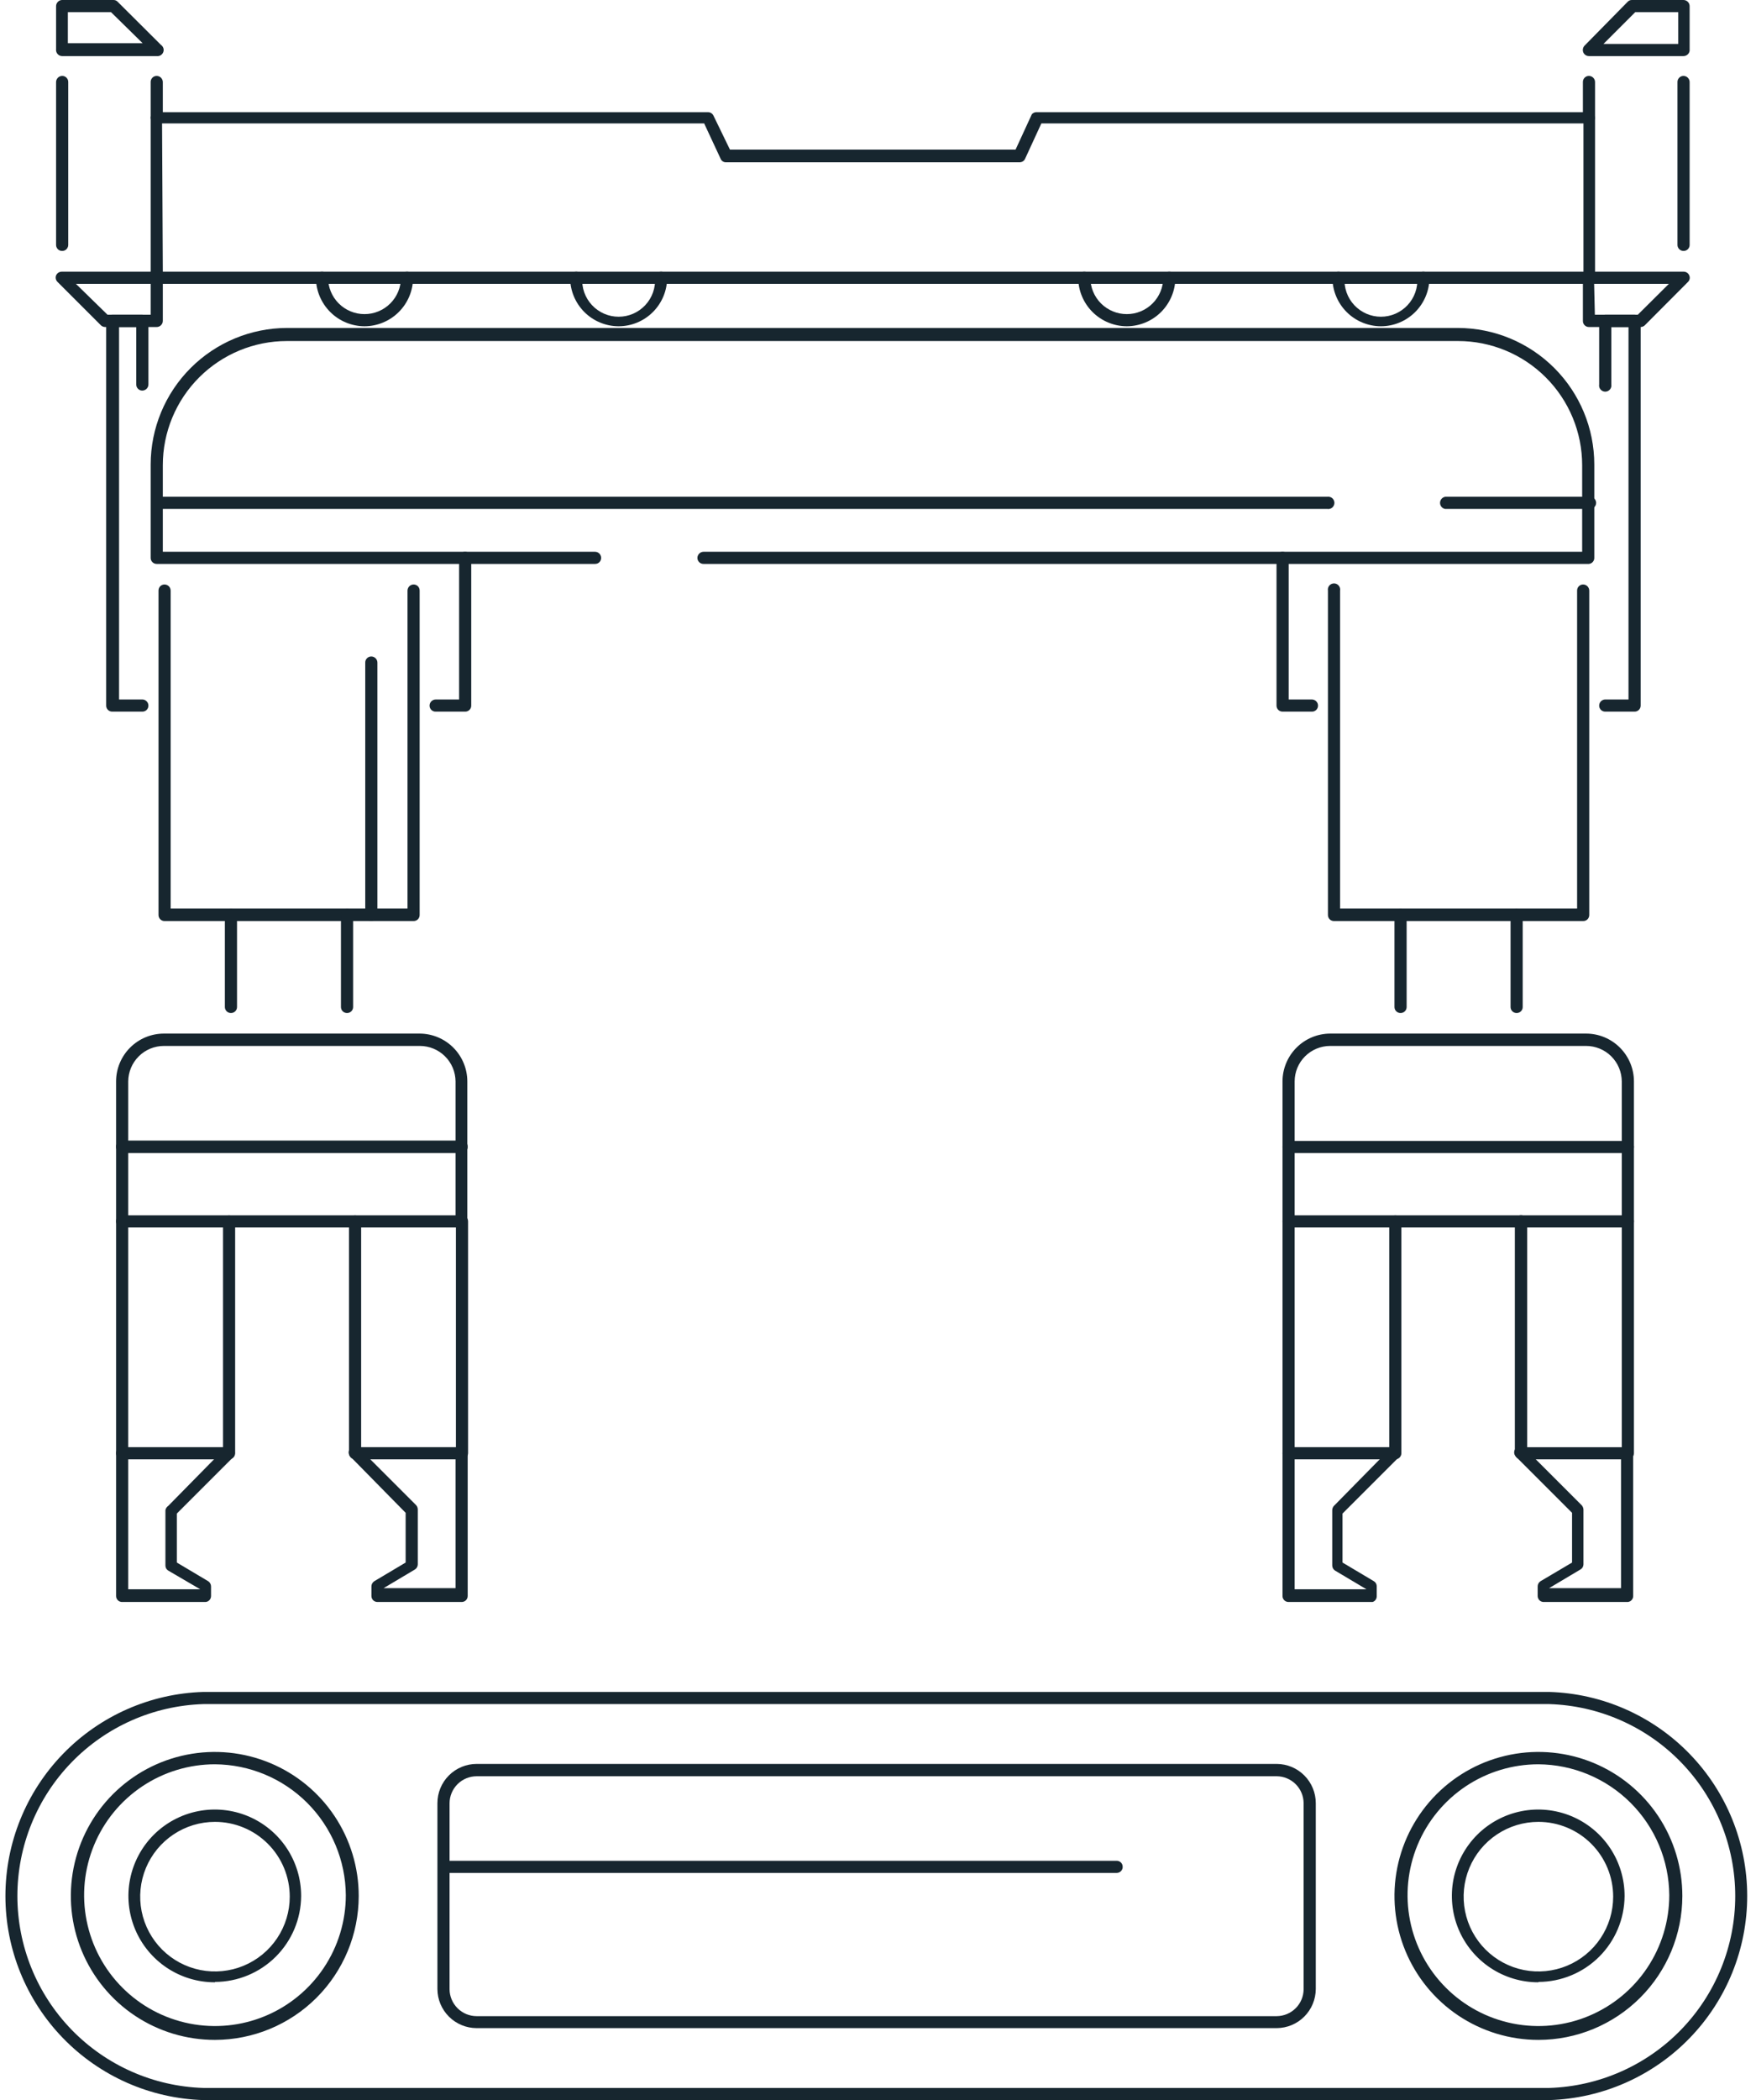 <svg xmlns="http://www.w3.org/2000/svg" width="92" height="110" viewBox="0 0 92 110" fill="none"><g clip-path="url(#clip0_5678_15856)"><path d="M73.098 76.438H67.506C67.464 76.438 67.423 76.429 67.384 76.413C67.345 76.397 67.31 76.373 67.281 76.343C67.252 76.312 67.229 76.277 67.214 76.238C67.199 76.198 67.192 76.157 67.193 76.115V63.971C67.193 63.888 67.226 63.808 67.285 63.749C67.343 63.69 67.423 63.657 67.506 63.657C67.548 63.656 67.59 63.663 67.629 63.678C67.668 63.694 67.704 63.716 67.734 63.746C67.764 63.775 67.788 63.81 67.805 63.849C67.821 63.887 67.829 63.929 67.829 63.971V75.801H72.785V63.971C72.785 63.888 72.818 63.808 72.877 63.749C72.936 63.69 73.015 63.657 73.098 63.657C73.14 63.656 73.182 63.663 73.221 63.678C73.26 63.694 73.296 63.716 73.326 63.746C73.356 63.775 73.38 63.81 73.397 63.849C73.413 63.887 73.421 63.929 73.421 63.971V76.115C73.421 76.2 73.387 76.283 73.327 76.343C73.266 76.404 73.184 76.438 73.098 76.438Z" fill="#17262F"></path><path d="M85.281 76.438H79.689C79.604 76.438 79.521 76.404 79.461 76.344C79.4 76.283 79.366 76.201 79.366 76.115V63.971C79.366 63.885 79.4 63.803 79.461 63.743C79.521 63.682 79.604 63.648 79.689 63.648C79.775 63.648 79.857 63.682 79.918 63.743C79.978 63.803 80.013 63.885 80.013 63.971V75.802H84.968V63.971C84.968 63.888 85.001 63.808 85.06 63.749C85.118 63.691 85.198 63.658 85.281 63.658C85.323 63.656 85.365 63.664 85.404 63.679C85.444 63.694 85.479 63.717 85.509 63.746C85.54 63.775 85.563 63.81 85.58 63.849C85.596 63.888 85.605 63.929 85.605 63.971V76.115C85.605 76.201 85.57 76.283 85.51 76.344C85.449 76.404 85.367 76.438 85.281 76.438Z" fill="#17262F"></path><path d="M85.281 64.294H67.506C67.464 64.294 67.423 64.286 67.384 64.269C67.345 64.253 67.31 64.229 67.281 64.199C67.252 64.169 67.229 64.133 67.214 64.094C67.199 64.055 67.192 64.013 67.193 63.971V56.645C67.193 55.982 67.456 55.346 67.924 54.876C68.392 54.406 69.027 54.141 69.69 54.138H83.097C83.762 54.138 84.4 54.402 84.87 54.873C85.34 55.343 85.605 55.98 85.605 56.645V63.971C85.605 64.056 85.57 64.139 85.51 64.199C85.449 64.26 85.367 64.294 85.281 64.294ZM67.829 63.657H84.968V56.645C84.965 56.151 84.767 55.678 84.417 55.329C84.066 54.98 83.592 54.785 83.097 54.785H69.69C69.197 54.785 68.723 54.981 68.374 55.33C68.025 55.678 67.829 56.152 67.829 56.645V63.657Z" fill="#17262F"></path><path d="M85.281 60.397H67.506C67.464 60.397 67.423 60.388 67.384 60.372C67.345 60.355 67.31 60.331 67.281 60.301C67.252 60.271 67.229 60.235 67.214 60.196C67.199 60.157 67.192 60.115 67.193 60.073C67.193 59.99 67.226 59.91 67.285 59.852C67.343 59.793 67.423 59.76 67.506 59.76H85.281C85.323 59.759 85.365 59.766 85.404 59.781C85.443 59.796 85.479 59.819 85.509 59.848C85.539 59.877 85.563 59.912 85.58 59.951C85.596 59.99 85.605 60.031 85.605 60.073C85.605 60.159 85.57 60.241 85.51 60.302C85.449 60.362 85.367 60.397 85.281 60.397Z" fill="#17262F"></path><path d="M85.281 83.91H80.884C80.842 83.912 80.8 83.905 80.761 83.889C80.722 83.874 80.686 83.851 80.656 83.822C80.626 83.793 80.602 83.758 80.586 83.719C80.569 83.681 80.561 83.639 80.561 83.597V83.098C80.56 83.043 80.573 82.99 80.599 82.942C80.625 82.894 80.662 82.853 80.708 82.823L82.363 81.844V79.239L79.425 76.301C79.395 76.272 79.371 76.237 79.354 76.198C79.338 76.159 79.329 76.118 79.329 76.076C79.329 76.034 79.338 75.992 79.354 75.953C79.371 75.915 79.395 75.88 79.425 75.85C79.486 75.794 79.567 75.763 79.65 75.763C79.734 75.763 79.814 75.794 79.875 75.85L82.862 78.837C82.92 78.899 82.955 78.978 82.96 79.063V81.942C82.959 81.996 82.944 82.048 82.917 82.095C82.889 82.141 82.85 82.18 82.804 82.206L81.158 83.186H84.929V76.115C84.929 76.032 84.962 75.952 85.021 75.893C85.079 75.835 85.159 75.802 85.242 75.802C85.284 75.8 85.326 75.807 85.365 75.823C85.404 75.838 85.44 75.861 85.47 75.89C85.5 75.919 85.524 75.954 85.541 75.993C85.557 76.031 85.565 76.073 85.565 76.115V83.597C85.566 83.675 85.537 83.751 85.484 83.809C85.432 83.867 85.359 83.903 85.281 83.91Z" fill="#17262F"></path><path d="M71.913 83.91H67.506C67.423 83.91 67.343 83.877 67.285 83.819C67.226 83.76 67.193 83.68 67.193 83.597V76.115C67.193 76.032 67.226 75.952 67.285 75.893C67.343 75.834 67.423 75.801 67.506 75.801C67.548 75.8 67.59 75.807 67.629 75.822C67.668 75.838 67.704 75.86 67.734 75.89C67.764 75.919 67.788 75.954 67.805 75.993C67.821 76.031 67.829 76.073 67.829 76.115V83.244H71.59L69.945 82.265C69.901 82.236 69.864 82.197 69.838 82.151C69.813 82.105 69.799 82.053 69.798 82.001V79.102C69.799 79.019 69.83 78.938 69.886 78.877L72.824 75.89C72.885 75.833 72.966 75.802 73.049 75.802C73.133 75.802 73.213 75.833 73.275 75.89C73.305 75.919 73.329 75.954 73.345 75.993C73.362 76.031 73.37 76.073 73.37 76.115C73.37 76.157 73.362 76.198 73.345 76.237C73.329 76.276 73.305 76.311 73.275 76.34L70.337 79.278V81.844L71.982 82.823C72.029 82.852 72.067 82.892 72.093 82.94C72.119 82.989 72.131 83.043 72.129 83.097V83.597C72.132 83.666 72.113 83.734 72.074 83.79C72.035 83.847 71.979 83.889 71.913 83.91Z" fill="#17262F"></path><path d="M32.407 17.09C31.733 17.087 31.088 16.818 30.612 16.341C30.137 15.863 29.87 15.217 29.87 14.543C29.87 14.46 29.903 14.381 29.962 14.322C30.021 14.263 30.1 14.23 30.183 14.23C30.225 14.229 30.267 14.236 30.306 14.251C30.346 14.266 30.381 14.289 30.411 14.318C30.442 14.348 30.465 14.383 30.482 14.421C30.498 14.46 30.507 14.502 30.507 14.543C30.488 14.805 30.523 15.068 30.61 15.315C30.698 15.563 30.835 15.789 31.014 15.981C31.192 16.173 31.409 16.326 31.649 16.431C31.89 16.536 32.149 16.59 32.411 16.59C32.674 16.59 32.933 16.536 33.174 16.431C33.414 16.326 33.631 16.173 33.809 15.981C33.988 15.789 34.125 15.563 34.212 15.315C34.3 15.068 34.335 14.805 34.316 14.543C34.316 14.502 34.325 14.46 34.341 14.421C34.357 14.383 34.381 14.348 34.411 14.318C34.442 14.289 34.477 14.266 34.517 14.251C34.556 14.236 34.597 14.229 34.639 14.23C34.681 14.23 34.721 14.238 34.759 14.254C34.797 14.27 34.832 14.293 34.861 14.322C34.89 14.351 34.913 14.386 34.929 14.424C34.945 14.462 34.953 14.502 34.953 14.543C34.953 15.219 34.685 15.867 34.207 16.344C33.73 16.822 33.082 17.09 32.407 17.09Z" fill="#17262F"></path><path d="M19.097 17.09C18.423 17.087 17.776 16.818 17.3 16.341C16.823 15.864 16.553 15.218 16.551 14.543C16.551 14.502 16.559 14.46 16.576 14.421C16.592 14.383 16.616 14.348 16.646 14.318C16.676 14.289 16.712 14.266 16.751 14.251C16.79 14.236 16.832 14.229 16.874 14.23C16.957 14.23 17.037 14.263 17.096 14.322C17.154 14.381 17.188 14.46 17.188 14.543C17.188 15.05 17.389 15.536 17.747 15.894C18.105 16.252 18.591 16.453 19.097 16.453C19.604 16.453 20.09 16.252 20.448 15.894C20.806 15.536 21.007 15.05 21.007 14.543C21.007 14.46 21.04 14.381 21.099 14.322C21.157 14.263 21.237 14.23 21.32 14.23C21.362 14.229 21.404 14.236 21.443 14.251C21.482 14.266 21.518 14.289 21.548 14.318C21.578 14.348 21.602 14.383 21.619 14.421C21.635 14.46 21.643 14.502 21.643 14.543C21.641 15.218 21.372 15.864 20.895 16.341C20.418 16.818 19.772 17.087 19.097 17.09Z" fill="#17262F"></path><path d="M72.344 17.09C71.671 17.087 71.025 16.818 70.55 16.341C70.075 15.863 69.808 15.217 69.808 14.543C69.808 14.46 69.841 14.381 69.9 14.322C69.958 14.263 70.038 14.23 70.121 14.23C70.163 14.229 70.205 14.236 70.244 14.251C70.283 14.266 70.319 14.289 70.349 14.318C70.379 14.348 70.403 14.383 70.419 14.421C70.436 14.46 70.444 14.502 70.444 14.543C70.425 14.805 70.461 15.068 70.548 15.315C70.635 15.563 70.772 15.789 70.951 15.981C71.13 16.173 71.346 16.326 71.587 16.431C71.827 16.536 72.087 16.59 72.349 16.59C72.611 16.59 72.871 16.536 73.111 16.431C73.352 16.326 73.568 16.173 73.747 15.981C73.926 15.789 74.063 15.563 74.15 15.315C74.237 15.068 74.273 14.805 74.254 14.543C74.254 14.502 74.262 14.46 74.279 14.421C74.295 14.383 74.319 14.348 74.349 14.318C74.379 14.289 74.415 14.266 74.454 14.251C74.493 14.236 74.535 14.229 74.577 14.23C74.66 14.23 74.74 14.263 74.799 14.322C74.858 14.381 74.891 14.46 74.891 14.543C74.891 15.219 74.622 15.867 74.145 16.344C73.667 16.822 73.019 17.09 72.344 17.09Z" fill="#17262F"></path><path d="M59.035 17.09C58.36 17.087 57.714 16.818 57.237 16.341C56.76 15.864 56.491 15.218 56.489 14.543C56.489 14.502 56.497 14.46 56.513 14.421C56.53 14.383 56.554 14.348 56.584 14.318C56.614 14.289 56.65 14.266 56.689 14.251C56.728 14.236 56.77 14.229 56.812 14.23C56.895 14.23 56.975 14.263 57.033 14.322C57.092 14.381 57.125 14.46 57.125 14.543C57.125 15.05 57.326 15.536 57.684 15.894C58.043 16.252 58.528 16.453 59.035 16.453C59.541 16.453 60.027 16.252 60.385 15.894C60.743 15.536 60.945 15.05 60.945 14.543C60.945 14.46 60.978 14.381 61.036 14.322C61.095 14.263 61.175 14.23 61.258 14.23C61.3 14.229 61.342 14.236 61.381 14.251C61.42 14.266 61.456 14.289 61.486 14.318C61.516 14.348 61.54 14.383 61.556 14.421C61.573 14.46 61.581 14.502 61.581 14.543C61.579 15.218 61.309 15.864 60.833 16.341C60.356 16.818 59.709 17.087 59.035 17.09Z" fill="#17262F"></path><path d="M83.244 14.867H8.207C8.165 14.867 8.123 14.858 8.085 14.842C8.046 14.825 8.011 14.802 7.982 14.771C7.953 14.741 7.93 14.706 7.915 14.666C7.899 14.627 7.892 14.585 7.894 14.543V6.15C7.903 6.074 7.94 6.004 7.998 5.954C8.056 5.903 8.13 5.876 8.207 5.876H37.098C37.158 5.877 37.217 5.894 37.267 5.927C37.317 5.96 37.357 6.007 37.382 6.062L38.243 7.835H53.208L54.06 5.984C54.096 5.943 54.142 5.912 54.193 5.893C54.245 5.875 54.3 5.869 54.354 5.876H83.244C83.287 5.876 83.329 5.885 83.368 5.901C83.407 5.917 83.443 5.941 83.473 5.971C83.503 6.001 83.527 6.037 83.543 6.076C83.559 6.115 83.567 6.157 83.567 6.199V14.592C83.556 14.669 83.516 14.739 83.457 14.79C83.398 14.84 83.322 14.867 83.244 14.867ZM8.53 14.23H82.96V6.464H54.559L53.707 8.315C53.682 8.371 53.641 8.419 53.589 8.452C53.536 8.485 53.475 8.502 53.413 8.501H38.038C37.977 8.503 37.917 8.486 37.866 8.453C37.815 8.42 37.776 8.371 37.754 8.315L36.892 6.464H8.491L8.53 14.23Z" fill="#17262F"></path><path d="M82.941 48.243H69.896C69.854 48.244 69.812 48.237 69.773 48.222C69.734 48.207 69.698 48.184 69.668 48.155C69.638 48.125 69.614 48.09 69.597 48.052C69.581 48.013 69.573 47.971 69.573 47.929V30.938C69.564 30.891 69.567 30.844 69.579 30.798C69.591 30.753 69.613 30.71 69.643 30.674C69.674 30.638 69.712 30.609 69.754 30.589C69.797 30.569 69.844 30.559 69.891 30.559C69.938 30.559 69.985 30.569 70.028 30.589C70.07 30.609 70.108 30.638 70.138 30.674C70.169 30.71 70.191 30.753 70.203 30.798C70.215 30.844 70.217 30.891 70.209 30.938V47.587H82.627V30.938C82.626 30.896 82.633 30.854 82.648 30.815C82.663 30.776 82.686 30.74 82.716 30.71C82.745 30.68 82.78 30.656 82.819 30.639C82.857 30.623 82.899 30.615 82.941 30.615C83.026 30.615 83.109 30.649 83.169 30.709C83.23 30.77 83.264 30.852 83.264 30.938V47.929C83.264 47.971 83.255 48.013 83.239 48.052C83.223 48.09 83.199 48.125 83.169 48.155C83.138 48.184 83.103 48.207 83.064 48.222C83.025 48.237 82.983 48.244 82.941 48.243Z" fill="#17262F"></path><path d="M73.373 53.061C73.289 53.061 73.21 53.028 73.151 52.969C73.092 52.91 73.059 52.831 73.059 52.748V47.929C73.058 47.887 73.065 47.845 73.08 47.806C73.095 47.767 73.118 47.731 73.147 47.701C73.177 47.671 73.212 47.647 73.25 47.631C73.289 47.614 73.331 47.606 73.373 47.606C73.458 47.606 73.54 47.64 73.601 47.701C73.662 47.761 73.696 47.843 73.696 47.929V52.748C73.696 52.789 73.687 52.831 73.671 52.87C73.655 52.908 73.631 52.943 73.6 52.973C73.57 53.002 73.535 53.025 73.495 53.04C73.456 53.055 73.415 53.062 73.373 53.061Z" fill="#17262F"></path><path d="M79.454 53.061C79.371 53.061 79.291 53.028 79.233 52.969C79.174 52.91 79.141 52.831 79.141 52.748V47.929C79.14 47.887 79.147 47.845 79.162 47.806C79.177 47.767 79.2 47.731 79.229 47.701C79.258 47.671 79.293 47.647 79.332 47.631C79.371 47.614 79.412 47.606 79.454 47.606C79.54 47.606 79.622 47.64 79.683 47.701C79.743 47.761 79.777 47.843 79.777 47.929V52.748C79.778 52.789 79.769 52.831 79.753 52.87C79.736 52.908 79.712 52.943 79.682 52.973C79.652 53.002 79.616 53.025 79.577 53.04C79.538 53.055 79.496 53.062 79.454 53.061Z" fill="#17262F"></path><path d="M21.673 48.243H8.618C8.577 48.243 8.536 48.235 8.498 48.219C8.46 48.203 8.426 48.18 8.397 48.151C8.368 48.122 8.344 48.087 8.329 48.05C8.313 48.011 8.305 47.971 8.305 47.93V30.938C8.304 30.896 8.311 30.854 8.326 30.815C8.341 30.776 8.364 30.74 8.393 30.71C8.422 30.68 8.457 30.656 8.496 30.64C8.535 30.623 8.576 30.615 8.618 30.615C8.704 30.615 8.786 30.649 8.847 30.709C8.907 30.77 8.941 30.852 8.941 30.938V47.587H21.35V30.938C21.35 30.852 21.384 30.77 21.444 30.709C21.505 30.649 21.587 30.615 21.673 30.615C21.715 30.615 21.756 30.623 21.795 30.64C21.834 30.656 21.869 30.68 21.898 30.71C21.927 30.74 21.95 30.776 21.965 30.815C21.98 30.854 21.988 30.896 21.986 30.938V47.93C21.986 48.013 21.953 48.092 21.895 48.151C21.836 48.21 21.756 48.243 21.673 48.243Z" fill="#17262F"></path><path d="M12.105 53.061C12.063 53.062 12.021 53.055 11.982 53.04C11.943 53.025 11.907 53.002 11.877 52.973C11.847 52.943 11.823 52.908 11.806 52.87C11.79 52.831 11.781 52.789 11.781 52.748V47.929C11.781 47.843 11.816 47.761 11.876 47.701C11.937 47.64 12.019 47.606 12.105 47.606C12.147 47.606 12.188 47.614 12.227 47.631C12.266 47.647 12.301 47.671 12.33 47.701C12.359 47.731 12.382 47.767 12.397 47.806C12.412 47.845 12.419 47.887 12.418 47.929V52.748C12.418 52.831 12.385 52.91 12.326 52.969C12.268 53.028 12.188 53.061 12.105 53.061Z" fill="#17262F"></path><path d="M18.186 53.061C18.145 53.062 18.103 53.055 18.064 53.04C18.024 53.025 17.989 53.002 17.959 52.973C17.928 52.943 17.904 52.908 17.888 52.87C17.872 52.831 17.863 52.789 17.863 52.748V47.929C17.863 47.843 17.897 47.761 17.958 47.701C18.018 47.64 18.101 47.606 18.186 47.606C18.228 47.606 18.27 47.614 18.309 47.631C18.347 47.647 18.382 47.671 18.412 47.701C18.441 47.731 18.464 47.767 18.479 47.806C18.494 47.845 18.501 47.887 18.5 47.929V52.748C18.5 52.831 18.467 52.91 18.408 52.969C18.349 53.028 18.27 53.061 18.186 53.061Z" fill="#17262F"></path><path d="M11.997 76.438H6.405C6.319 76.438 6.237 76.404 6.176 76.343C6.116 76.283 6.082 76.2 6.082 76.115V63.971C6.082 63.929 6.09 63.887 6.106 63.849C6.123 63.81 6.147 63.775 6.177 63.746C6.207 63.716 6.243 63.694 6.282 63.678C6.321 63.663 6.363 63.656 6.405 63.657C6.488 63.657 6.568 63.69 6.627 63.749C6.685 63.808 6.718 63.888 6.718 63.971V75.801H11.684V63.971C11.684 63.888 11.717 63.808 11.775 63.749C11.834 63.69 11.914 63.657 11.997 63.657C12.039 63.656 12.081 63.663 12.12 63.678C12.159 63.694 12.195 63.716 12.225 63.746C12.255 63.775 12.279 63.81 12.295 63.849C12.312 63.887 12.32 63.929 12.32 63.971V76.115C12.32 76.2 12.286 76.283 12.226 76.343C12.165 76.404 12.083 76.438 11.997 76.438Z" fill="#17262F"></path><path d="M24.18 76.438H18.608C18.522 76.438 18.44 76.404 18.379 76.343C18.318 76.283 18.284 76.2 18.284 76.115V63.971C18.284 63.929 18.293 63.887 18.309 63.849C18.326 63.81 18.349 63.775 18.38 63.746C18.41 63.716 18.445 63.694 18.485 63.678C18.524 63.663 18.566 63.656 18.608 63.657C18.691 63.657 18.77 63.69 18.829 63.749C18.888 63.808 18.921 63.888 18.921 63.971V75.801H23.886V63.971C23.886 63.888 23.919 63.808 23.978 63.749C24.037 63.69 24.116 63.657 24.2 63.657C24.242 63.656 24.283 63.663 24.323 63.678C24.362 63.694 24.397 63.716 24.428 63.746C24.458 63.775 24.482 63.81 24.498 63.849C24.514 63.887 24.523 63.929 24.523 63.971V76.115C24.523 76.159 24.514 76.203 24.497 76.243C24.479 76.284 24.453 76.32 24.421 76.35C24.389 76.381 24.351 76.404 24.31 76.419C24.268 76.434 24.224 76.441 24.18 76.438Z" fill="#17262F"></path><path d="M24.18 64.294H6.405C6.319 64.294 6.237 64.26 6.176 64.199C6.116 64.139 6.082 64.056 6.082 63.971V56.645C6.082 55.98 6.346 55.343 6.816 54.873C7.286 54.402 7.924 54.138 8.589 54.138H21.996C22.658 54.143 23.29 54.41 23.756 54.879C24.222 55.349 24.484 55.984 24.484 56.645V63.971C24.484 64.053 24.452 64.133 24.396 64.193C24.34 64.253 24.262 64.289 24.18 64.294ZM6.718 63.657H23.867V56.645C23.864 56.151 23.666 55.678 23.315 55.329C22.965 54.98 22.491 54.785 21.996 54.785H8.589C8.094 54.785 7.62 54.98 7.27 55.329C6.919 55.678 6.721 56.151 6.718 56.645V63.657Z" fill="#17262F"></path><path d="M24.18 60.397H6.405C6.319 60.397 6.237 60.362 6.176 60.302C6.116 60.241 6.082 60.159 6.082 60.073C6.079 60.03 6.085 59.986 6.101 59.945C6.116 59.904 6.139 59.867 6.17 59.835C6.2 59.804 6.237 59.779 6.277 59.763C6.318 59.747 6.361 59.739 6.405 59.74H24.18C24.222 59.739 24.264 59.746 24.303 59.761C24.342 59.777 24.378 59.799 24.408 59.829C24.438 59.858 24.462 59.893 24.479 59.932C24.495 59.97 24.503 60.012 24.503 60.054C24.506 60.098 24.5 60.142 24.485 60.184C24.469 60.225 24.446 60.263 24.416 60.295C24.386 60.327 24.349 60.353 24.308 60.37C24.268 60.388 24.224 60.397 24.18 60.397Z" fill="#17262F"></path><path d="M24.18 83.91H19.773C19.69 83.91 19.61 83.877 19.551 83.819C19.493 83.76 19.46 83.68 19.46 83.597V83.098C19.459 83.043 19.472 82.99 19.498 82.942C19.523 82.894 19.561 82.853 19.607 82.823L21.252 81.844V79.239L18.363 76.301C18.332 76.272 18.308 76.237 18.292 76.198C18.276 76.159 18.267 76.118 18.267 76.076C18.267 76.034 18.276 75.992 18.292 75.953C18.308 75.915 18.332 75.88 18.363 75.85C18.424 75.794 18.505 75.763 18.588 75.763C18.671 75.763 18.752 75.794 18.813 75.85L21.8 78.837C21.856 78.899 21.887 78.979 21.888 79.063V81.942C21.887 81.995 21.873 82.046 21.848 82.092C21.822 82.138 21.786 82.178 21.741 82.206L20.096 83.186H23.867V76.115C23.867 76.032 23.9 75.952 23.958 75.893C24.017 75.835 24.097 75.802 24.18 75.802C24.222 75.8 24.264 75.807 24.303 75.823C24.342 75.838 24.378 75.861 24.408 75.89C24.438 75.919 24.462 75.954 24.478 75.993C24.495 76.031 24.503 76.073 24.503 76.115V83.597C24.503 83.639 24.495 83.681 24.478 83.719C24.462 83.758 24.438 83.793 24.408 83.822C24.378 83.851 24.342 83.874 24.303 83.889C24.264 83.905 24.222 83.912 24.18 83.91Z" fill="#17262F"></path><path d="M10.773 83.91H6.405C6.363 83.912 6.321 83.905 6.282 83.889C6.243 83.874 6.207 83.851 6.177 83.822C6.147 83.793 6.123 83.758 6.106 83.719C6.09 83.681 6.082 83.639 6.082 83.597V76.115C6.082 76.073 6.09 76.031 6.106 75.993C6.123 75.954 6.147 75.919 6.177 75.89C6.207 75.86 6.243 75.838 6.282 75.822C6.321 75.807 6.363 75.8 6.405 75.801C6.488 75.801 6.568 75.834 6.627 75.893C6.685 75.952 6.718 76.032 6.718 76.115V83.244H10.489L8.814 82.265C8.769 82.238 8.731 82.199 8.705 82.153C8.68 82.106 8.666 82.054 8.667 82.001V79.102C8.675 79.056 8.692 79.013 8.718 78.974C8.743 78.936 8.776 78.902 8.814 78.877L11.752 75.89C11.814 75.833 11.894 75.802 11.977 75.802C12.061 75.802 12.141 75.833 12.203 75.89C12.233 75.919 12.257 75.954 12.273 75.993C12.29 76.031 12.298 76.073 12.298 76.115C12.298 76.157 12.29 76.198 12.273 76.237C12.257 76.276 12.233 76.311 12.203 76.34L9.265 79.278V81.844L10.91 82.823C10.956 82.853 10.993 82.894 11.018 82.942C11.044 82.99 11.057 83.043 11.057 83.097V83.597C11.057 83.675 11.028 83.751 10.976 83.809C10.923 83.867 10.851 83.903 10.773 83.91Z" fill="#17262F"></path><path d="M83.244 29.537H36.862C36.821 29.538 36.779 29.531 36.74 29.516C36.7 29.501 36.665 29.478 36.635 29.449C36.604 29.42 36.581 29.385 36.564 29.346C36.548 29.307 36.539 29.266 36.539 29.224C36.539 29.138 36.573 29.056 36.634 28.995C36.695 28.934 36.777 28.901 36.862 28.901H82.892V24.366C82.892 22.642 82.207 20.987 80.987 19.768C79.768 18.548 78.114 17.863 76.389 17.863H15.033C13.308 17.863 11.654 18.548 10.435 19.768C9.215 20.987 8.53 22.642 8.53 24.366V28.901H31.172C31.258 28.901 31.34 28.934 31.401 28.995C31.462 29.056 31.496 29.138 31.496 29.224C31.496 29.266 31.487 29.307 31.471 29.346C31.455 29.385 31.431 29.42 31.401 29.449C31.37 29.478 31.335 29.501 31.296 29.516C31.256 29.531 31.215 29.538 31.172 29.537H8.207C8.166 29.537 8.125 29.529 8.087 29.513C8.049 29.497 8.014 29.474 7.985 29.445C7.956 29.416 7.933 29.382 7.917 29.344C7.902 29.306 7.894 29.265 7.894 29.224V24.327C7.896 22.433 8.649 20.618 9.987 19.278C11.325 17.938 13.139 17.183 15.033 17.178H76.389C78.282 17.183 80.097 17.938 81.435 19.278C82.773 20.618 83.526 22.433 83.528 24.327V29.224C83.529 29.302 83.5 29.378 83.447 29.436C83.395 29.494 83.322 29.53 83.244 29.537Z" fill="#17262F"></path><path d="M8.207 6.464C8.166 6.464 8.125 6.456 8.087 6.44C8.049 6.424 8.014 6.401 7.985 6.372C7.956 6.343 7.933 6.309 7.917 6.271C7.902 6.233 7.894 6.192 7.894 6.151V4.3C7.892 4.258 7.899 4.216 7.915 4.177C7.93 4.138 7.953 4.102 7.982 4.072C8.011 4.042 8.046 4.018 8.085 4.001C8.123 3.985 8.165 3.977 8.207 3.977C8.249 3.977 8.291 3.985 8.331 4.001C8.37 4.017 8.405 4.041 8.435 4.071C8.465 4.101 8.489 4.137 8.505 4.176C8.522 4.215 8.53 4.257 8.53 4.3V6.151C8.53 6.193 8.522 6.234 8.505 6.273C8.489 6.312 8.465 6.347 8.435 6.376C8.405 6.405 8.369 6.428 8.33 6.443C8.291 6.458 8.249 6.465 8.207 6.464Z" fill="#17262F"></path><path d="M3.242 13.143C3.16 13.141 3.083 13.107 3.026 13.048C2.97 12.99 2.938 12.911 2.938 12.83V4.3C2.938 4.257 2.946 4.215 2.963 4.176C2.979 4.137 3.003 4.101 3.033 4.071C3.063 4.041 3.098 4.017 3.138 4.001C3.177 3.985 3.219 3.977 3.261 3.977C3.303 3.977 3.345 3.985 3.383 4.001C3.422 4.018 3.457 4.042 3.486 4.072C3.516 4.102 3.538 4.138 3.554 4.177C3.569 4.216 3.576 4.258 3.575 4.3V12.83C3.575 12.873 3.566 12.915 3.549 12.954C3.532 12.994 3.507 13.029 3.476 13.059C3.445 13.088 3.408 13.111 3.368 13.125C3.327 13.14 3.284 13.146 3.242 13.143Z" fill="#17262F"></path><path d="M8.207 2.938H3.242C3.197 2.936 3.154 2.924 3.114 2.905C3.075 2.885 3.04 2.857 3.011 2.823C2.983 2.789 2.961 2.75 2.949 2.707C2.936 2.665 2.933 2.62 2.938 2.576V0.323C2.938 0.241 2.969 0.162 3.026 0.102C3.082 0.041 3.159 0.005 3.242 0H5.945C5.987 -0.001 6.029 0.007 6.068 0.024C6.107 0.041 6.142 0.066 6.17 0.098L8.432 2.351C8.492 2.392 8.537 2.452 8.559 2.521C8.581 2.591 8.579 2.666 8.552 2.734C8.526 2.802 8.478 2.859 8.415 2.896C8.353 2.933 8.279 2.948 8.207 2.938ZM3.555 2.262H7.472L5.817 0.637H3.555V2.262Z" fill="#17262F"></path><path d="M8.207 17.129H5.504C5.419 17.127 5.338 17.092 5.279 17.031L3.016 14.769C2.971 14.726 2.939 14.671 2.925 14.609C2.911 14.548 2.915 14.484 2.938 14.426C2.963 14.368 3.004 14.319 3.056 14.284C3.108 14.25 3.169 14.231 3.232 14.23H8.207C8.249 14.229 8.291 14.236 8.33 14.251C8.369 14.266 8.405 14.289 8.435 14.318C8.465 14.348 8.489 14.383 8.505 14.421C8.522 14.46 8.53 14.502 8.53 14.543V16.806C8.53 16.848 8.522 16.89 8.506 16.93C8.489 16.969 8.465 17.004 8.435 17.034C8.405 17.064 8.37 17.088 8.331 17.104C8.291 17.121 8.249 17.129 8.207 17.129ZM5.631 16.483H7.894V14.867H3.976L5.631 16.483Z" fill="#17262F"></path><path d="M88.2 13.143C88.117 13.143 88.037 13.11 87.978 13.051C87.919 12.993 87.886 12.913 87.886 12.83V4.3C87.885 4.258 87.892 4.216 87.907 4.177C87.923 4.138 87.945 4.102 87.975 4.072C88.004 4.042 88.039 4.018 88.078 4.001C88.116 3.985 88.158 3.977 88.2 3.977C88.242 3.977 88.284 3.985 88.323 4.001C88.363 4.017 88.398 4.041 88.428 4.071C88.458 4.101 88.482 4.137 88.498 4.176C88.515 4.215 88.523 4.257 88.523 4.3V12.83C88.523 12.872 88.515 12.913 88.498 12.952C88.482 12.991 88.458 13.026 88.428 13.055C88.398 13.084 88.362 13.107 88.323 13.122C88.284 13.137 88.242 13.145 88.2 13.143Z" fill="#17262F"></path><path d="M83.244 6.464C83.203 6.464 83.162 6.456 83.124 6.44C83.086 6.424 83.052 6.401 83.023 6.372C82.994 6.343 82.971 6.309 82.955 6.271C82.939 6.233 82.931 6.192 82.931 6.151V4.3C82.93 4.258 82.937 4.216 82.952 4.177C82.967 4.138 82.99 4.102 83.019 4.072C83.048 4.042 83.083 4.018 83.122 4.001C83.161 3.985 83.202 3.977 83.244 3.977C83.287 3.977 83.329 3.985 83.368 4.001C83.407 4.017 83.443 4.041 83.473 4.071C83.503 4.101 83.527 4.137 83.543 4.176C83.559 4.215 83.567 4.257 83.567 4.3V6.151C83.567 6.193 83.559 6.234 83.543 6.273C83.526 6.312 83.502 6.347 83.472 6.376C83.442 6.405 83.406 6.428 83.367 6.443C83.328 6.458 83.286 6.465 83.244 6.464Z" fill="#17262F"></path><path d="M88.2 2.938H83.244C83.182 2.937 83.121 2.919 83.068 2.884C83.016 2.849 82.975 2.8 82.951 2.742C82.927 2.683 82.921 2.618 82.933 2.556C82.945 2.493 82.975 2.436 83.019 2.39L85.272 0.098C85.3 0.066 85.335 0.041 85.374 0.024C85.412 0.007 85.454 -0.001 85.497 6.54865e-05H88.2C88.285 6.54865e-05 88.368 0.034 88.428 0.095C88.489 0.155 88.523 0.238 88.523 0.323V2.576C88.529 2.621 88.524 2.668 88.511 2.711C88.497 2.755 88.474 2.796 88.443 2.83C88.413 2.864 88.375 2.892 88.333 2.91C88.291 2.929 88.246 2.938 88.2 2.938ZM84.008 2.302H87.926V0.637H85.673L84.008 2.302Z" fill="#17262F"></path><path d="M85.938 17.129H83.244C83.202 17.129 83.161 17.12 83.122 17.104C83.083 17.088 83.048 17.064 83.019 17.034C82.99 17.003 82.967 16.968 82.952 16.929C82.937 16.89 82.93 16.848 82.931 16.806V14.543C82.931 14.46 82.964 14.381 83.023 14.322C83.082 14.263 83.161 14.23 83.244 14.23H88.21C88.273 14.229 88.334 14.248 88.387 14.283C88.439 14.318 88.48 14.367 88.503 14.426C88.529 14.483 88.536 14.547 88.523 14.608C88.511 14.669 88.48 14.726 88.435 14.769L86.182 17.031C86.151 17.064 86.113 17.089 86.07 17.106C86.028 17.123 85.983 17.131 85.938 17.129ZM83.558 16.483H85.81L87.436 14.867H83.519L83.558 16.483Z" fill="#17262F"></path><path d="M7.453 37.274H5.876C5.793 37.274 5.713 37.241 5.654 37.182C5.596 37.123 5.563 37.044 5.563 36.961V16.806C5.561 16.764 5.569 16.722 5.584 16.683C5.599 16.643 5.622 16.608 5.651 16.578C5.68 16.547 5.715 16.523 5.754 16.507C5.793 16.491 5.834 16.482 5.876 16.482H7.453C7.539 16.482 7.621 16.517 7.681 16.577C7.742 16.638 7.776 16.72 7.776 16.806V20.135C7.776 20.221 7.742 20.303 7.681 20.364C7.621 20.424 7.539 20.459 7.453 20.459C7.411 20.459 7.369 20.45 7.331 20.434C7.292 20.417 7.257 20.393 7.228 20.363C7.198 20.333 7.176 20.297 7.16 20.258C7.145 20.219 7.138 20.177 7.139 20.135V17.129H6.238V36.637H7.453C7.539 36.637 7.621 36.671 7.681 36.732C7.742 36.793 7.776 36.875 7.776 36.961C7.776 37.002 7.768 37.044 7.751 37.083C7.735 37.121 7.711 37.156 7.681 37.186C7.651 37.215 7.615 37.238 7.576 37.253C7.537 37.268 7.495 37.275 7.453 37.274Z" fill="#17262F"></path><path d="M85.644 37.274H84.096C84.013 37.274 83.933 37.241 83.875 37.182C83.816 37.123 83.783 37.044 83.783 36.961C83.783 36.877 83.816 36.796 83.874 36.735C83.933 36.675 84.012 36.64 84.096 36.637H85.32V17.129H84.419V20.135C84.428 20.182 84.426 20.23 84.413 20.275C84.401 20.321 84.379 20.363 84.349 20.399C84.318 20.435 84.281 20.464 84.238 20.484C84.195 20.504 84.148 20.515 84.101 20.515C84.054 20.515 84.007 20.504 83.965 20.484C83.922 20.464 83.884 20.435 83.854 20.399C83.823 20.363 83.801 20.321 83.789 20.275C83.777 20.23 83.775 20.182 83.783 20.135V16.806C83.783 16.722 83.816 16.641 83.874 16.581C83.933 16.52 84.012 16.485 84.096 16.482H85.644C85.686 16.482 85.727 16.491 85.766 16.507C85.805 16.523 85.84 16.547 85.869 16.578C85.898 16.608 85.921 16.643 85.936 16.683C85.951 16.722 85.958 16.764 85.957 16.806V36.961C85.957 37.044 85.924 37.123 85.865 37.182C85.806 37.241 85.727 37.274 85.644 37.274Z" fill="#17262F"></path><path d="M24.366 37.274H22.828C22.787 37.276 22.745 37.269 22.706 37.253C22.666 37.238 22.631 37.215 22.601 37.186C22.57 37.157 22.547 37.122 22.53 37.083C22.514 37.044 22.505 37.003 22.505 36.961C22.505 36.875 22.539 36.793 22.6 36.732C22.661 36.672 22.743 36.638 22.828 36.638H24.053V29.224C24.051 29.182 24.058 29.14 24.074 29.101C24.089 29.062 24.112 29.026 24.141 28.996C24.17 28.966 24.205 28.942 24.244 28.926C24.282 28.909 24.324 28.901 24.366 28.901C24.452 28.901 24.534 28.935 24.595 28.995C24.655 29.056 24.689 29.138 24.689 29.224V36.961C24.689 37.003 24.681 37.044 24.665 37.083C24.648 37.122 24.624 37.157 24.594 37.186C24.564 37.215 24.528 37.238 24.489 37.253C24.45 37.269 24.408 37.276 24.366 37.274Z" fill="#17262F"></path><path d="M68.73 37.274H67.193C67.11 37.274 67.03 37.241 66.971 37.182C66.912 37.124 66.879 37.044 66.879 36.961V29.224C66.878 29.182 66.885 29.14 66.9 29.101C66.916 29.062 66.939 29.026 66.968 28.996C66.997 28.966 67.032 28.942 67.071 28.926C67.109 28.909 67.151 28.901 67.193 28.901C67.279 28.901 67.361 28.935 67.421 28.995C67.482 29.056 67.516 29.138 67.516 29.224V36.638H68.73C68.816 36.638 68.898 36.672 68.959 36.732C69.02 36.793 69.054 36.875 69.054 36.961C69.054 37.003 69.045 37.044 69.029 37.083C69.013 37.122 68.989 37.157 68.958 37.186C68.928 37.215 68.892 37.238 68.853 37.253C68.814 37.269 68.772 37.276 68.73 37.274Z" fill="#17262F"></path><path d="M81.168 110H10.655C7.876 109.916 5.239 108.753 3.303 106.757C1.367 104.762 0.284 102.091 0.284 99.311C0.284 96.53 1.367 93.859 3.303 91.864C5.239 89.868 7.876 88.705 10.655 88.621H81.168C83.947 88.705 86.584 89.868 88.52 91.864C90.456 93.859 91.539 96.53 91.539 99.311C91.539 102.091 90.456 104.762 88.52 106.757C86.584 108.753 83.947 109.916 81.168 110ZM10.655 89.258C8.043 89.339 5.566 90.434 3.747 92.311C1.928 94.187 0.911 96.698 0.911 99.311C0.911 101.924 1.928 104.434 3.747 106.311C5.566 108.187 8.043 109.282 10.655 109.364H81.168C83.78 109.282 86.258 108.187 88.076 106.311C89.895 104.434 90.912 101.924 90.912 99.311C90.912 96.698 89.895 94.187 88.076 92.311C86.258 90.434 83.78 89.339 81.168 89.258H10.655Z" fill="#17262F"></path><path d="M11.262 106.847C9.77 106.848 8.311 106.408 7.069 105.58C5.828 104.752 4.86 103.574 4.288 102.196C3.716 100.818 3.566 99.301 3.856 97.837C4.147 96.373 4.865 95.029 5.92 93.973C6.976 92.918 8.32 92.2 9.784 91.909C11.248 91.618 12.765 91.769 14.143 92.341C15.521 92.912 16.699 93.881 17.527 95.122C18.355 96.364 18.796 97.823 18.794 99.315C18.791 101.312 17.997 103.226 16.585 104.638C15.173 106.05 13.259 106.844 11.262 106.847ZM11.262 92.411C9.907 92.411 8.581 92.813 7.454 93.566C6.326 94.32 5.448 95.39 4.929 96.643C4.41 97.896 4.274 99.274 4.539 100.604C4.803 101.934 5.456 103.155 6.415 104.114C7.374 105.073 8.595 105.726 9.925 105.99C11.255 106.255 12.633 106.119 13.886 105.6C15.139 105.081 16.209 104.202 16.962 103.075C17.716 101.948 18.118 100.622 18.118 99.266C18.105 97.452 17.379 95.716 16.096 94.433C14.813 93.15 13.077 92.424 11.262 92.411ZM11.262 103.83C10.367 103.832 9.491 103.568 8.745 103.072C8 102.575 7.418 101.869 7.074 101.042C6.731 100.214 6.64 99.304 6.815 98.425C6.989 97.547 7.42 96.74 8.053 96.106C8.687 95.473 9.494 95.042 10.372 94.868C11.251 94.693 12.162 94.784 12.989 95.127C13.816 95.471 14.522 96.052 15.019 96.798C15.515 97.544 15.779 98.42 15.777 99.315C15.77 100.509 15.291 101.65 14.445 102.492C13.6 103.334 12.456 103.808 11.262 103.811V103.83ZM11.262 95.427C10.488 95.427 9.73 95.657 9.086 96.088C8.442 96.518 7.94 97.13 7.643 97.846C7.347 98.561 7.269 99.349 7.42 100.109C7.572 100.869 7.945 101.567 8.492 102.115C9.04 102.663 9.738 103.036 10.498 103.187C11.258 103.338 12.046 103.26 12.762 102.964C13.477 102.667 14.089 102.165 14.52 101.521C14.95 100.877 15.18 100.12 15.18 99.345C15.18 98.306 14.767 97.309 14.033 96.575C13.298 95.84 12.301 95.427 11.262 95.427Z" fill="#17262F"></path><path d="M80.6 106.847C79.108 106.847 77.65 106.404 76.409 105.575C75.169 104.746 74.203 103.568 73.632 102.189C73.062 100.811 72.913 99.294 73.205 97.831C73.496 96.368 74.216 95.024 75.271 93.97C76.327 92.916 77.671 92.198 79.135 91.908C80.598 91.618 82.115 91.769 83.493 92.341C84.87 92.914 86.047 93.882 86.875 95.123C87.702 96.365 88.143 97.823 88.141 99.315C88.138 101.314 87.343 103.229 85.929 104.641C84.515 106.053 82.598 106.847 80.6 106.847ZM80.6 92.411C79.244 92.411 77.919 92.813 76.791 93.566C75.664 94.32 74.785 95.39 74.266 96.643C73.748 97.896 73.612 99.274 73.876 100.604C74.141 101.934 74.794 103.155 75.753 104.114C76.711 105.073 77.933 105.726 79.263 105.99C80.593 106.255 81.971 106.119 83.224 105.6C84.476 105.081 85.547 104.202 86.3 103.075C87.053 101.948 87.456 100.622 87.456 99.266C87.443 97.452 86.716 95.716 85.433 94.433C84.151 93.15 82.414 92.424 80.6 92.411ZM80.6 103.83C79.704 103.832 78.828 103.568 78.083 103.072C77.337 102.575 76.756 101.869 76.412 101.042C76.068 100.214 75.978 99.304 76.152 98.425C76.326 97.547 76.758 96.74 77.391 96.106C78.024 95.473 78.831 95.042 79.71 94.868C80.589 94.693 81.499 94.784 82.326 95.127C83.153 95.471 83.86 96.052 84.356 96.798C84.853 97.544 85.117 98.42 85.115 99.315C85.107 100.509 84.628 101.65 83.783 102.492C82.937 103.334 81.793 103.808 80.6 103.811V103.83ZM80.6 95.427C79.825 95.427 79.068 95.657 78.424 96.088C77.779 96.518 77.277 97.13 76.981 97.846C76.684 98.561 76.607 99.349 76.758 100.109C76.909 100.869 77.282 101.567 77.83 102.115C78.378 102.663 79.076 103.036 79.836 103.187C80.596 103.338 81.383 103.26 82.099 102.964C82.815 102.667 83.427 102.165 83.857 101.521C84.288 100.877 84.517 100.12 84.517 99.345C84.517 98.306 84.105 97.309 83.37 96.575C82.635 95.84 81.639 95.427 80.6 95.427Z" fill="#17262F"></path><path d="M66.889 106.23H24.973C24.43 106.23 23.908 106.014 23.523 105.631C23.137 105.247 22.919 104.727 22.917 104.183V94.448C22.917 93.903 23.133 93.38 23.519 92.994C23.905 92.608 24.428 92.392 24.973 92.392H66.889C67.433 92.394 67.954 92.612 68.337 92.997C68.721 93.383 68.936 93.904 68.936 94.448V104.183C68.933 104.725 68.717 105.244 68.334 105.627C67.951 106.011 67.431 106.227 66.889 106.23ZM24.973 93.038C24.597 93.038 24.235 93.188 23.969 93.454C23.703 93.72 23.553 94.081 23.553 94.458V104.193C23.556 104.568 23.707 104.926 23.973 105.191C24.239 105.455 24.598 105.603 24.973 105.603H66.889C67.263 105.6 67.62 105.451 67.884 105.187C68.148 104.923 68.297 104.566 68.299 104.193V94.448C68.297 94.075 68.148 93.718 67.884 93.454C67.62 93.19 67.263 93.04 66.889 93.038H24.973Z" fill="#17262F"></path><path d="M58.506 98.101H23.25C23.164 98.101 23.082 98.067 23.021 98.006C22.96 97.946 22.927 97.864 22.927 97.778C22.926 97.736 22.935 97.694 22.951 97.656C22.968 97.617 22.991 97.582 23.022 97.553C23.052 97.523 23.087 97.501 23.127 97.486C23.166 97.47 23.208 97.463 23.25 97.465H58.506C58.589 97.465 58.669 97.498 58.728 97.556C58.786 97.615 58.819 97.695 58.819 97.778C58.821 97.82 58.814 97.862 58.798 97.901C58.783 97.94 58.76 97.976 58.731 98.006C58.702 98.036 58.667 98.06 58.628 98.076C58.59 98.093 58.548 98.101 58.506 98.101Z" fill="#17262F"></path><path d="M19.45 48.242C19.367 48.242 19.287 48.209 19.228 48.151C19.169 48.092 19.136 48.012 19.136 47.929V34.708C19.135 34.666 19.142 34.624 19.157 34.585C19.173 34.546 19.195 34.51 19.225 34.48C19.254 34.45 19.289 34.426 19.328 34.41C19.366 34.393 19.408 34.385 19.45 34.385C19.535 34.385 19.618 34.419 19.678 34.479C19.739 34.54 19.773 34.622 19.773 34.708V47.929C19.773 47.971 19.765 48.013 19.748 48.051C19.732 48.09 19.708 48.125 19.678 48.154C19.648 48.184 19.612 48.206 19.573 48.221C19.534 48.237 19.492 48.244 19.45 48.242Z" fill="#17262F"></path><path d="M69.534 26.658H8.207C8.132 26.645 8.064 26.606 8.015 26.548C7.967 26.489 7.94 26.416 7.94 26.34C7.94 26.264 7.967 26.19 8.015 26.132C8.064 26.074 8.132 26.035 8.207 26.021H69.534C69.58 26.013 69.628 26.015 69.673 26.028C69.719 26.04 69.761 26.062 69.797 26.092C69.834 26.123 69.862 26.16 69.882 26.203C69.902 26.246 69.913 26.293 69.913 26.34C69.913 26.387 69.902 26.434 69.882 26.476C69.862 26.519 69.834 26.557 69.797 26.587C69.761 26.618 69.719 26.64 69.673 26.652C69.628 26.664 69.58 26.666 69.534 26.658Z" fill="#17262F"></path><path d="M83.244 26.658H75.713C75.638 26.645 75.57 26.606 75.522 26.548C75.473 26.489 75.446 26.416 75.446 26.34C75.446 26.264 75.473 26.19 75.522 26.132C75.57 26.074 75.638 26.035 75.713 26.021H83.244C83.291 26.013 83.338 26.015 83.384 26.028C83.43 26.04 83.472 26.062 83.508 26.092C83.544 26.123 83.573 26.16 83.593 26.203C83.613 26.246 83.624 26.293 83.624 26.34C83.624 26.387 83.613 26.434 83.593 26.476C83.573 26.519 83.544 26.557 83.508 26.587C83.472 26.618 83.43 26.64 83.384 26.652C83.338 26.664 83.291 26.666 83.244 26.658Z" fill="#17262F"></path></g><defs><clipPath id="clip0_5678_15856"><rect width="91.853" height="110" fill="white"></rect></clipPath></defs></svg>